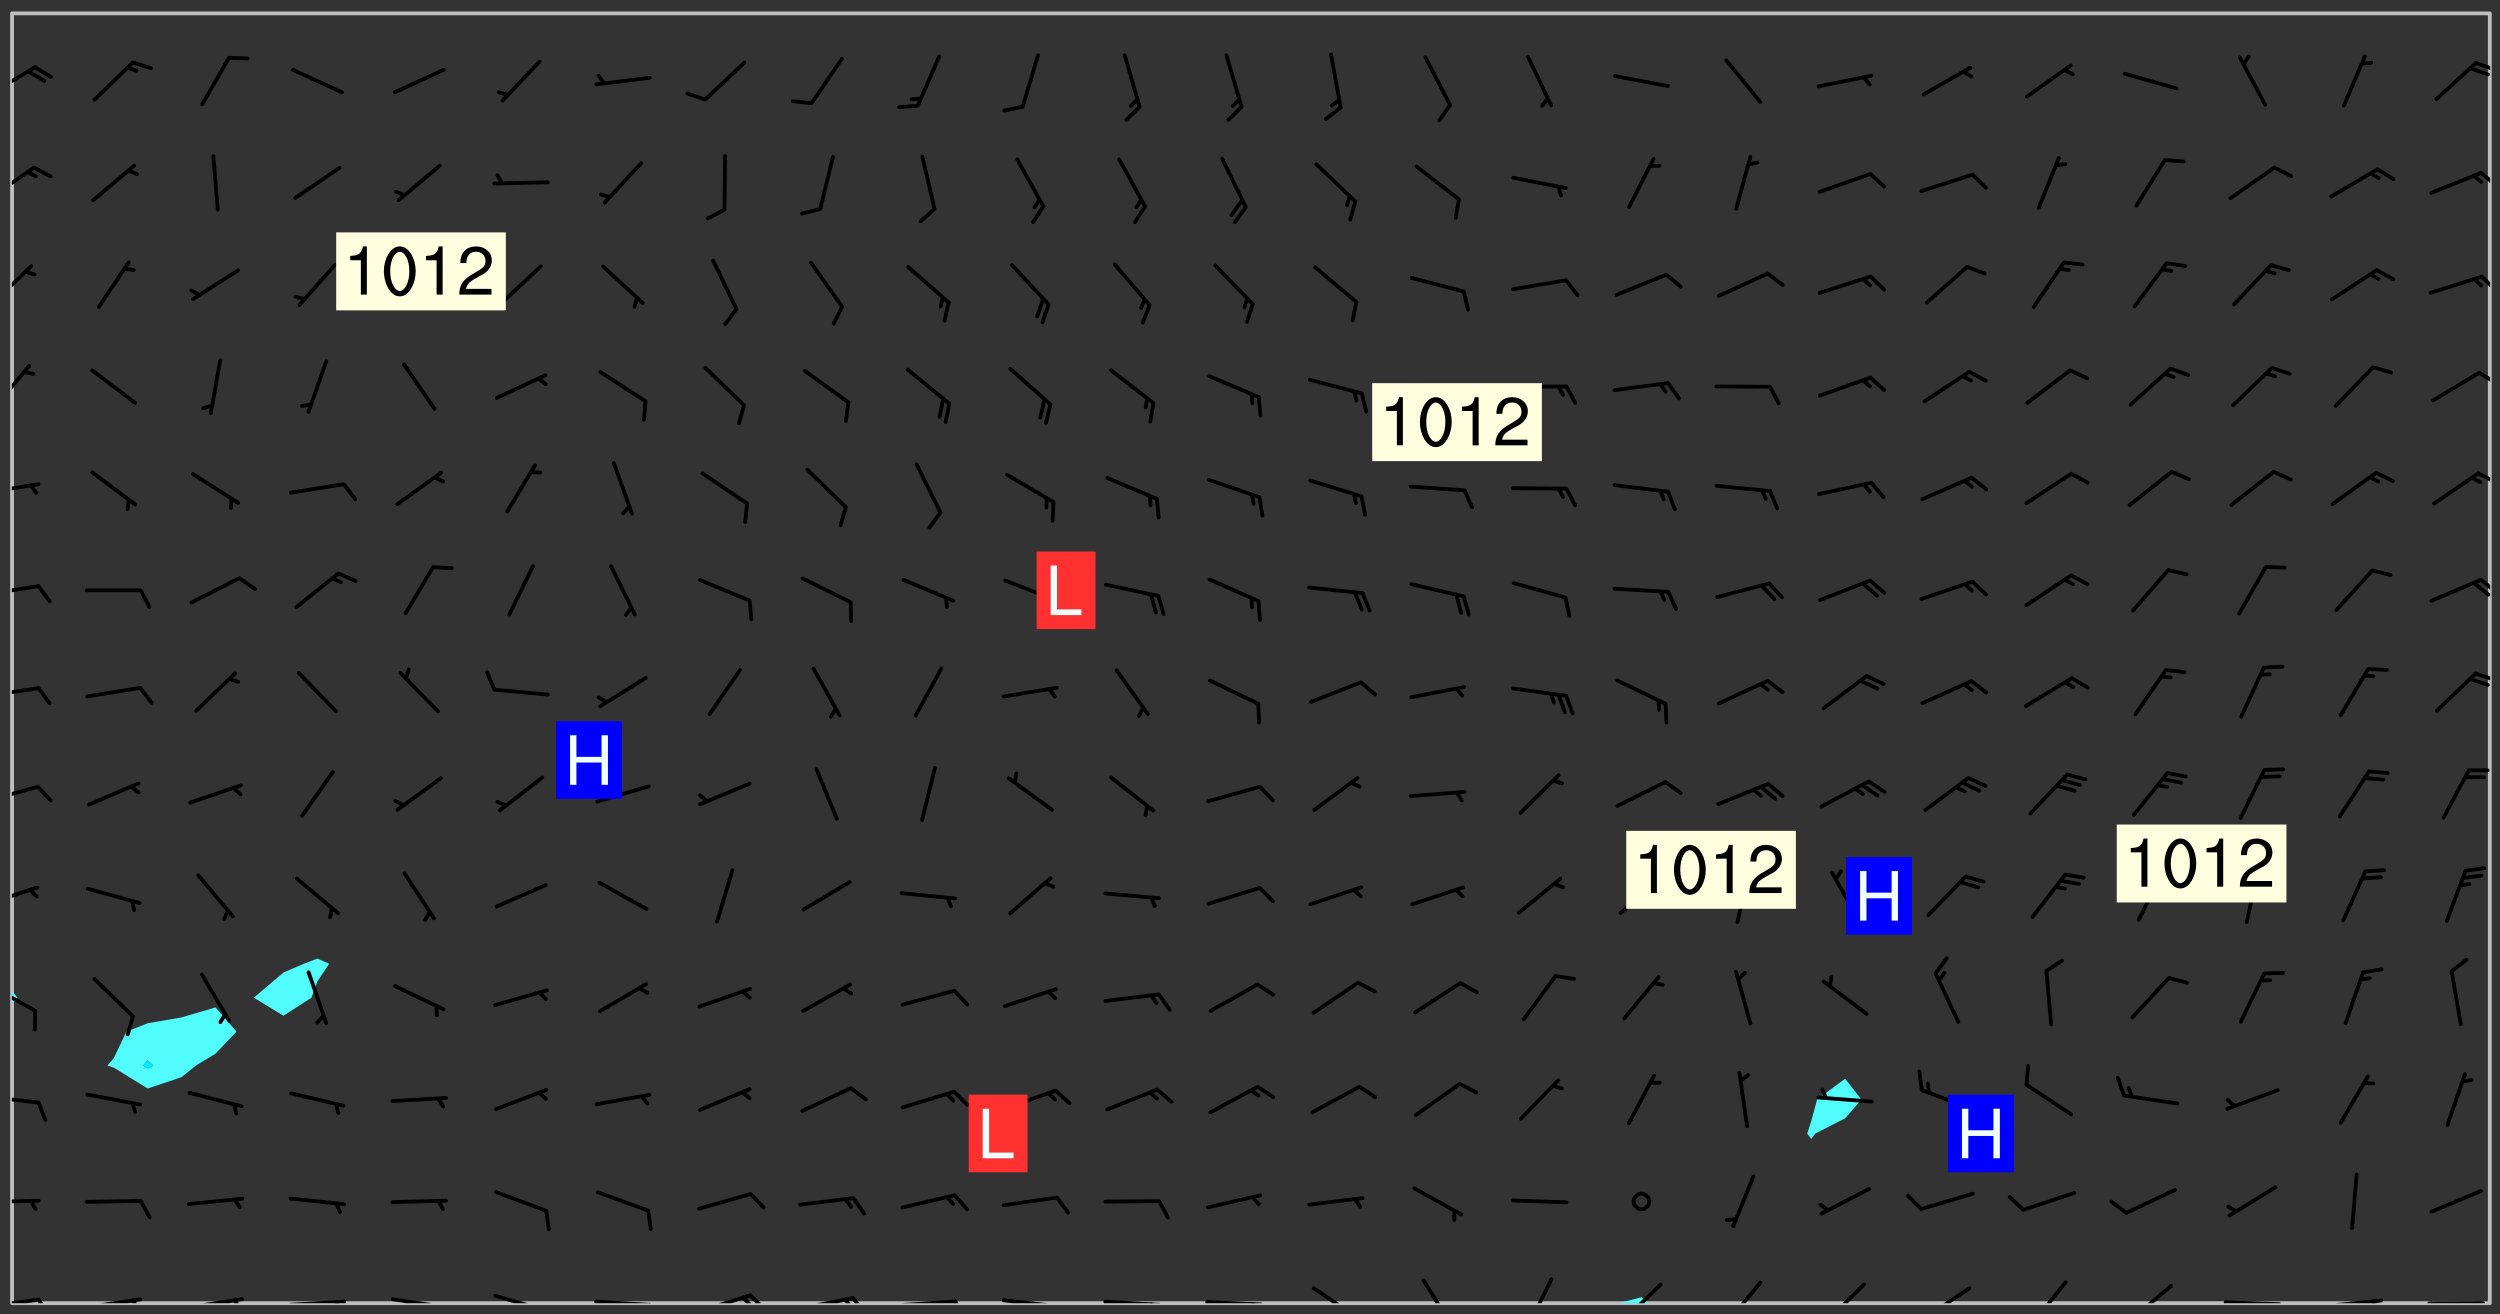 <svg xmlns="http://www.w3.org/2000/svg" role="img" xmlns:xlink="http://www.w3.org/1999/xlink" viewBox="142.45 309.95 326.84 171.84"><rect x="142.45" y="309.95" width="326.84" height="171.84" fill="#333333" stroke="none"/><defs><clipPath id="a"><path d="M144 441h1v39.328h-1zm0 0"/></clipPath><clipPath id="b"><path d="M144 311.672h1V440h-1zm0 0"/></clipPath><clipPath id="c"><path d="M144 311.672h324v168.656H144zm0 0"/></clipPath><clipPath id="d"><path d="M354 479h5v1.328h-5zm0 0"/></clipPath><clipPath id="e"><path d="M467 311.672h1v168.656h-1zm0 0"/></clipPath><clipPath id="f"><path d="M144 479h4v1.328h-4zm0 0"/></clipPath><clipPath id="g"><path d="M147 479h3v1.328h-3zm0 0"/></clipPath><clipPath id="h"><path d="M153 479h9v1.328h-9zm0 0"/></clipPath><clipPath id="i"><path d="M159 479h2v1.328h-2zm0 0"/></clipPath><clipPath id="j"><path d="M166 479h9v1.328h-9zm0 0"/></clipPath><clipPath id="k"><path d="M172 479h3v1.328h-3zm0 0"/></clipPath><clipPath id="l"><path d="M180 479h8v1.328h-8zm0 0"/></clipPath><clipPath id="m"><path d="M186 479h2v1.328h-2zm0 0"/></clipPath><clipPath id="n"><path d="M193 479h8v1.328h-8zm0 0"/></clipPath><clipPath id="o"><path d="M199 480h2v.328h-2zm0 0"/></clipPath><clipPath id="p"><path d="M206 479h9v1.328h-9zm0 0"/></clipPath><clipPath id="q"><path d="M220 479h8v1.328h-8zm0 0"/></clipPath><clipPath id="r"><path d="M227 480h2v.328h-2zm0 0"/></clipPath><clipPath id="s"><path d="M233 479h8v1.328h-8zm0 0"/></clipPath><clipPath id="t"><path d="M240 479h3v1.328h-3zm0 0"/></clipPath><clipPath id="u"><path d="M239 479h2v1.328h-2zm0 0"/></clipPath><clipPath id="v"><path d="M246 479h9v1.328h-9zm0 0"/></clipPath><clipPath id="w"><path d="M253 479h3v1.328h-3zm0 0"/></clipPath><clipPath id="x"><path d="M252 479h3v1.328h-3zm0 0"/></clipPath><clipPath id="y"><path d="M260 479h8v1.328h-8zm0 0"/></clipPath><clipPath id="z"><path d="M267 479h2v1.328h-2zm0 0"/></clipPath><clipPath id="A"><path d="M273 479h8v1.328h-8zm0 0"/></clipPath><clipPath id="B"><path d="M280 480h2v.328h-2zm0 0"/></clipPath><clipPath id="C"><path d="M286 479h9v1.328h-9zm0 0"/></clipPath><clipPath id="D"><path d="M292 480h2v.328h-2zm0 0"/></clipPath><clipPath id="E"><path d="M300 479h8v1.328h-8zm0 0"/></clipPath><clipPath id="F"><path d="M306 480h2v.328h-2zm0 0"/></clipPath><clipPath id="G"><path d="M313 478h8v2.328h-8zm0 0"/></clipPath><clipPath id="H"><path d="M328 477h5v3.328h-5zm0 0"/></clipPath><clipPath id="I"><path d="M341 476h5v4.328h-5zm0 0"/></clipPath><clipPath id="J"><path d="M354 477h6v3.328h-6zm0 0"/></clipPath><clipPath id="K"><path d="M367 477h6v3.328h-6zm0 0"/></clipPath><clipPath id="L"><path d="M380 477h7v3.328h-7zm0 0"/></clipPath><clipPath id="M"><path d="M393 478h8v2.328h-8zm0 0"/></clipPath><clipPath id="N"><path d="M393 480h3v.328h-3zm0 0"/></clipPath><clipPath id="O"><path d="M407 477h6v3.328h-6zm0 0"/></clipPath><clipPath id="P"><path d="M420 477h7v3.328h-7zm0 0"/></clipPath><clipPath id="Q"><path d="M433 479h8v1.328h-8zm0 0"/></clipPath><clipPath id="R"><path d="M446 479h8v1.328h-8zm0 0"/></clipPath><clipPath id="S"><path d="M452 479h2v1.328h-2zm0 0"/></clipPath><clipPath id="T"><path d="M459 480h9v.328h-9zm0 0"/></clipPath><clipPath id="U"><path d="M144 466h4v2h-4zm0 0"/></clipPath><clipPath id="V"><path d="M144 453h4v2h-4zm0 0"/></clipPath><clipPath id="W"><path d="M144 438h4v5h-4zm0 0"/></clipPath><clipPath id="X"><path d="M144 425h4v4h-4zm0 0"/></clipPath><clipPath id="Y"><path d="M144 412h4v3h-4zm0 0"/></clipPath><clipPath id="Z"><path d="M144 399h4v3h-4zm0 0"/></clipPath><clipPath id="aa"><path d="M465 397h3v3h-3zm0 0"/></clipPath><clipPath id="ab"><path d="M144 386h4v2h-4zm0 0"/></clipPath><clipPath id="ac"><path d="M466 385h2v3h-2zm0 0"/></clipPath><clipPath id="ad"><path d="M465 385h3v3h-3zm0 0"/></clipPath><clipPath id="ae"><path d="M144 372h4v3h-4zm0 0"/></clipPath><clipPath id="af"><path d="M466 371h2v3h-2zm0 0"/></clipPath><clipPath id="ag"><path d="M144 357h3v7h-3zm0 0"/></clipPath><clipPath id="ah"><path d="M466 358h2v3h-2zm0 0"/></clipPath><clipPath id="ai"><path d="M144 344h3v6h-3zm0 0"/></clipPath><clipPath id="aj"><path d="M466 345h2v4h-2zm0 0"/></clipPath><clipPath id="ak"><path d="M144 331h4v6h-4zm0 0"/></clipPath><clipPath id="al"><path d="M466 332h2v3h-2zm0 0"/></clipPath><clipPath id="am"><path d="M144 318h4v5h-4zm0 0"/></clipPath><clipPath id="an"><path d="M465 317h3v3h-3zm0 0"/></clipPath><g id="ao" clip-path="url(#clip1)"><path fill="#fff" fill-opacity="0" fill-rule="evenodd" d="M0 0h1000v1000H0zm0 0"/><path fill="#d3d3d3" fill-opacity="0" fill-rule="evenodd" d="M162.152 355.867l-.234.293.059.234.117.172.176.234.293.348.113.059.117-.172.059-.234.176-.176.465-.176h.699l.234.293.289.816.059.176.176.23.352.234.699.699.172.176.234.348.234.41.289.582.41.465.23.234.234.176.117.23.176.293.172 1.164v.234l.059.289.059.117.117.117.348.41.117.172.176.176.176.234.117.172.172.352.059.234.234.406.234-.059-.176.176-.059.93h-.582l-.234-.113-.348.113-.117.117-.059.293-.059.176-.117.172-.465.293-.059.234-.059.113v.645l.059.172v.41l.059.059v.406l.059.406.117.176.059.059.23.641-.059.293v.699l-.059.582v.234l-.059.23-.055.352v1.922l.055.117h.426l-.367.117-.023.352.891 1.168 1.742.539 1.34.359v.539l.09.809.535.715 1.52.27.891-.086.09 1.164.535.18 1.16-.18 2.055-.984 1.16-.363 1.879-.176 1.695-.18-.18.719-1.516.086-1.25.09-.805.27-1.074.809.27.719.535.898-.18.625-.266.809.266 1.078.625.898.805.18 1.25-.18-.266.723.098.504.055.293v.172l.059.293v.406l.176.117.352.117h.406l.293-.176.113-.117.059-.117.117-.23.059-.176.352-.465.23-.176.176-.059.176.059.059.176.117.988.055.469.059.172.117.234.176.059.816.059h.289l.117.234.059.406.059.352v1.105l.117.293.117.348.289.699.176.352.582.754.352.176.172.059.469.234.641.465.348.234.293.176.293.055.23.062.816.348.293.176.113.172.352.352.117.176.523.641v.289l.059.352v.348l.059.352.059.289.117.059.172.059h.176l.582.234.176.117.176.289.176.234.113.234.293.23.117.117v.41l.059.055.289.234.234.117.059.117.117.172.059.117.23.234.059.176.234.059.117.059-.117.113-.059.117v.117l-.117.293-.117.289v.582l.176.117.117.059.059.117.117.117.113.059.176.348.059.352.059.406v.176l-.059.176-.117.699v.172l.117.176.293.293h.406l.176.117.117.172.117.293v.234h-.527l-.23-.234h-.234l-.176.059-.059.699.059.348.117.176.176.41.117.23.289.469.176.055h.523l.234.059.758.641.059.293v.234l.059.059.23.348v.352l-.117.172v.293l.293.289.293.176.172.059.293.176.293.117.582.406.289.234.293.176.219.16.016.012.23.176.641.523.176.234.117.176.176.176.113.172v.641l.117.176.469.117.582.117.234.059.23.113.293.117.113.059.586.352.289.172.176.062.176.055.176.059.699.352.289.176.234.055.289.176.234.117.641.406.293.117.172.059.234.059.41.059.23.059.234.117.059.172-.41.176.469.059.059.293.113.234.176.055.234.059.176.059.406.117.641.234.117.172.059.234v.176l-.059.117-.059.406.234.234.117.059.348.117.641.23.176.117.289.117.176.176.234.465.582 1.105.176.176.348.176.176.117.352.117 1.047.523.234.059.465.113.293.059.465.176.758.582.234.234.348.465.176.176.289.234.816.699.293.176.289.289.293.176.293.289.695.641.176.176.293.234.289.234.469.289.641.582.348.234.234.293.348.348.352.465.934.992.348.406.117.176.234.059.113.117.645.176.23.113.234.059.293.176.23.117.934.699.406.406.234.176.406.176.234.117.816.348.348.234.234.117.293.289.23.117.758.352.352.172.23.059.293.117.234.059.871.176h.816l.469.23.172.059.875.699.465.117.293.059.176.059.23.059.469.059.348.059.352.059.406.059h.293l.172.059v.23l.176.176h.293l.348.059.352.059.699.117h.641l.465-.234.293-.176.172-.117.41-.172.289-.176.934-.465.469-.293.523-.293.465-.172.465-.176 1.051-.465.289-.117.41-.117.289-.117.527-.176 1.516-.699.582-.348.289-.059.293-.059.348-.117.875-.23.352-.117h.113l.234-.059.875-.234.234-.059h.812l.352-.059.816-.117.172-.059.352-.055.293-.059.23-.059.816-.176.176-.059h.348l.234-.059.465-.117.758-.172.234-.059h.348l.41-.117.289-.059 1.285-.059h.289l.41-.059.23-.059h.176l.875-.117h.406l.41-.117h.348l.352-.113.871-.059h1.75l1.047.289.41.117.289.117.352.117.289.117 1.051.172.289.059h.293l.293.059.172.059.41.059.172.059.117.059h.117l.117.059.352.059h.113l.41.066 1.922.395 1.926.395 1.52.449 1.695.719 2.145.805 1.605-.719 1.43-.805 1.16-1.078 1.25-.449 3.035-.719 1.875-.359 2.145-1.348 2.234-1.254 2.5-1.258 1.695-.449 1.785-.18 1.16-.27.625.539 1.34-.27.715-.988.984-1.344.445-.18.805-.359 1.875-.539 1.785-.449 1.25-.27 1.16-.09 1.699-.09 1.961-.27 1.25-.09h.539l.625-.09h.891l2.145-.18 2.41-.18 2.59-.09 1.695.18 1.609.09 1.43.359 1.16.719 1.875.988 1.16 1.527.266.715.629.09.355.898.535.539.535 1.527 1.074.359h.535l-.805.535.09 1.707.715 2.695.891.805.895.988.715 1.258 1.785.539 1.52-.18.355 1.344 1.609-.805.98-.539.27.27.316-.215.219-.145.801.449.449-.359h.355l.535-.27.539-.719.535-.27.625-.988 1.16.449.84.371 1.395.617 1.695-.18h1.605l1.785.09.18-1.707.535-1.344.805.27.492.848.402.406-.09.539v.359l.715.449.711-.27h1.43l.359.988.445 1.258.715 1.344 1.25.629 1.695.629.715-.18.18-.539.98-.09.449.359.086 1.258-.266.629-.535.18v.539l.715.984.266.539.984.988.801 1.078-.266.359-.09.898-.625 2.332-.355 2.066-.09 1.793-.18.719-.09.539v1.438l-.98 1.883-.359 1.707-.535.898-.805 1.168-.266.539 2.055 1.254.086.359-.355.539-.09-.18v.809l.09 1.438-.445.715-1.074.094-.266.715.535.898.805.719 1.16.809 1.34.27.445.359-.355.449-1.789-.09-1.25-.449-.715-.719-.625-.09-.176 3.59-.188 1.309h89.359V311.703h-55.27v49.082l.762.125 3.289.543 2.023 2.836v2.754l2.352.332 2.348.332h4.051l-1.379 4.16-2.023.707-2.023.703-.543.344-2.594 1.617-.188.117-2.023-2.078-.73-2.742-2.672-2.078-1.375-3.5-.066-.082-1.957-2.672 2.75-1.418v-49.082H294.422v91.414l.117.031.133.012.074.074.105.047.09.059.086.059.09.059.297.297.059.09.031.117.027.117.016.137-.031.117-.059.09-.059.086-.043.105-.047.102-.027.121v.145l.176.27.148.148.074.086.074.074.043.105.062.09.059.086.043.105.059.09.047.102.043.105.059.086.117.18.074.074.062.086.059.09.043.105.059.09.059.086.062.09.059.09.043.102.117.18.074.074.059.086.074.074.09.059.105.047h.148l.133-.016.133.016.102-.047.074-.074.047-.102-.016-.133v-.148l-.047-.105-.027-.117-.047-.102-.027-.121-.043-.102-.062-.09-.043-.102-.043-.105-.031-.117-.016-.133-.012-.137.086-.059.059-.086.121-.031.043.105.016.133v.117l.059.102.059.09.09.059.148.148.059.09.043.105-.012.102.086.059.105.047.086.059.09.059.074.074-.117.027-.105.047-.086.059-.074.074-.059.09-.062.086-.027.121-.047.102-.043.105-.031.117-.012.133-.016.133v.148l.027.117.047.105.043.102.059.09.074.074.09.059.074.074.09.059.059.09.043.105.047.102.117.031.133.016h.148l.117-.031.105.043.043.105.047.102.027.121L299.5 410l.027.117.031.121.027.117.105.043.102.047.133-.016.148.148.062.086.074.074.07.074.09.062.105.043.102.043.117.031.137.016.117-.031.074-.074.027-.117-.012-.133-.031-.121-.027-.117.043-.105h.117l.09.062.117.027h.148l.133.016h.148l.133.016.133-.016h.148l.133-.016.133-.012.137.012.117-.027.133-.016.191-.059-.059.176-.016.133-.027.121-.016.133-.059.086-.133.016-.105.047-.105.043-.117.031-.117.027-.266.031h-.148l-.133.016-.074.074.059.086.148.148.117.18.074.07.09.062.09.059.086.059.09.059.102.043.105.062.105.043.086.059.105.047.102.043.18.117.059.09-.043.102-.047.105.016.133.223.223.059.09.043.102.031.121.043.102.016.133.031.117.012.137.031.117.148.148.102.043.105.043.117.031.133.016.137.016h.117l.117-.031.09-.059.043-.105.047-.102.043-.105.031-.117.012-.133v-.148l-.012-.133-.016-.133-.031-.117-.043-.105-.047-.105-.043-.102-.043-.105-.016-.133.016-.133.027-.117.031-.117.027-.121.047-.102.09-.059.086-.062.074-.074.09-.059.223-.223.059-.086.074-.074.117-.18.059-.086v-.148l-.074-.074-.102-.047-.105-.043-.102-.043-.059-.09-.047-.105-.027-.117.09-.059.117-.031.102-.043.18-.117.148-.148.012-.133-.012-.105-.09-.059-.133.016h-.148l-.133.016-.133-.016-.121-.031-.086-.059-.074-.074-.059-.09-.062-.086-.117-.18-.059-.086.031-.121.086-.059.121-.031.059-.086v-.121l-.031-.117-.059-.09-.059-.086-.047-.105-.027-.117-.016-.133.059-.09.074-.074.09-.059.117-.18.074-.074.059-.086.148-.148.121-.031.133-.016.133.016.074.074.043.105.016.133-.031.117-.117.031-.133.012-.148.148-.043.105-.047.102-.027.121-.031.117v.148l.031.117.043.105.059.09.074.07.074.074.117.031.121.027.117-.027.133-.016h.117l.09.059.074.074.047.105.059.086.102.047.133.016.105.043.086.059-.012.105-.074.074-.18.117-.059.09-.09.059-.07.074-.074.074-.062.09-.027.117-.016.133.016.133-.016.133v.148l.016.133.027.117.031.121.074.074.09.059.086.059.09.059.117.031v.086l-.102.047-.09.059-.266.031-.117.027h-.148l-.105.043-.102.047-.059.09-.062.234-.012.133-.031.121-.016.133v.293l-.012.133.012.137.016.133.133.016.133.012.121.031.086.059.074.074.047.105.043.102.016.133v.445l-.016.133v.445l.031.266.027.117.016.133.031.117.086.211.031.266v.148l-.031.117-.027.117-.031.121-.027.117-.031.117-.031.121-.012.133-.016.133.09.059.117-.031.102.016.047.105-.031.266v.441l-.043.105-.047.105-.043.102-.043.105-.059.086-.031.121-.043.117-.031.117-.016.133.016.133.059.09.105.047.086.059.059.086-.012.137-.031.117-.043.102v.445l-.016.133v.148l-.031.117-.043.105-.027.117-.047.105-.043.102-.031.121-.027.117-.031.133-.031.117-.027.117-.043.105-.031.117-.031.121-.012.133-.016.133v.297l.027.117v.148l.047.398.027.117.059.09.121.031h.148l.133-.016.059.09v.117l-.059.09-.09.059-.102.043-.105.047-.09.059-.086.059-.137.016-.117-.031-.133-.016-.102.047-.062.086-.012.137-.016.133-.031.117-.027.117-.016.133-.031.121v.297l.016.133.031.117v.148l.012.133v.148l-.027.117-.047.102-.027.121-.031.117-.059.09-.074.074-.102.043-.105.047-.117.027-.121.031-.102-.047.059-.086.105-.047.027-.117.031-.117.027-.121.031-.117v-.148l.016-.133-.031-.117-.043-.105-.105.016-.074.074-.102.043-.09.062-.074.074-.043.102-.016.133-.031.117L304.25 426l-.031.117-.027.117-.031.121-.027.117-.031.117-.043.105-.09.059h-.09l-.117-.031-.031-.086.016-.137-.031-.117v-.148l-.012-.133v-.148l-.062-.234-.027-.121-.043-.102-.047-.105-.059-.086-.059-.09-.043-.105-.062-.086-.148-.148-.07-.074-.105-.047-.105-.043-.102-.043-.297-.297-.09-.074-.086-.059-.105-.043-.09-.062-.086-.059-.105-.043-.09-.059-.086-.062-.074-.07-.105-.047-.086-.059-.105-.043-.09-.062-.102-.043-.105-.043-.086-.059-.105-.047-.105-.043-.102-.047-.09-.059-.102-.043-.105-.043-.09-.062-.117-.027-.133-.016-.133.016H299.75l-.133.016-.117-.031-.09-.059-.074-.074-.09-.059-.102-.047h-.148l-.121-.027-.102-.043-.074-.074-.117-.18-.09-.059-.102-.043-.09-.062-.105-.043-.09-.059-.086-.059-.105-.047-.059-.086-.059-.09-.043-.105-.047-.102-.074-.074-.086-.059-.074-.074-.09-.059-.223-.223-.043-.105-.031-.266.105-.043h.145l.105.043.074.074.09.059.086.059.105.047.09.059.148.148.07.074.148.148.062.086.074.074.086.059.074.074.09.062.09.059.086.059.27.176.102.047.105.043.102.043.047-.074.059-.086.074-.074.07-.074.105.043.074.074.059.09.043.102.047.105.043.105.121.027.117-.027.074-.09.043-.105.059-.09.074-.074.105-.043.117-.027.133.012.09.059.148.148.059.09.043.105.047.102.043.105.043.102.105.047.105.043.133.016.086-.059.059-.09.074-.074.105-.043.117.027.105.047.102.043.105.043.102.047.18.117v.117l-.016.133.016.133.016.137.059.086.102.047.121.027.117.031h.148l.117-.031.059-.09.18-.117.059-.09.074-.074.059-.086.117-.18.18-.117.117.031.09.059.043.074-.016.133v.117l.09.059h.148l.133-.016.133-.012.266-.031.105-.043.117-.031.121-.027.074-.074.07-.074.062-.09-.016-.105-.047-.102-.102-.043-.105-.016-.117.027-.266.031h-.148l-.074-.074-.09-.059-.117-.031-.117-.027-.133-.016h-.148l-.133.016h-.297l-.105-.047-.148-.148-.043-.102-.059-.09.223-.223.086-.059.105-.043.117-.031.133-.016.133.016.137.016.102.043.133-.012.09-.062.102-.043.062-.09-.047-.102-.09-.059-.117-.031-.102-.043-.059-.09-.062-.09v-.117l.016-.133.105-.047.074-.07v-.121l-.09-.059-.031-.117.09-.059.074-.074.043-.105.059-.09.047-.102.016-.133v-.148l-.047-.105-.043-.102-.09-.059-.133-.016-.102-.043-.137-.016-.117-.031h-.445l-.133-.016-.133-.012-.133-.016-.117-.031h-.148l-.133-.016-.133-.012-.266-.031-.121-.043-.086-.059-.074-.074v-.148l.012-.133.105-.047.102-.043.133-.016h.152l.133-.016h.293l.121.031.102.043.09.059.234.062.121-.047.09-.059.102-.043.133-.016.105.043.102.047.133.012.121-.027h.145l.121-.031.117-.027.105-.047.074-.074.086-.059.148-.148.059-.086.047-.105.027-.117.016-.105-.102-.043-.09-.059-.117-.031-.105-.043-.09-.062-.074-.086-.074-.074-.102-.043-.105-.047-.102-.043-.059-.09-.047-.102-.086-.211-.062-.086-.059-.09-.074-.074-.086-.059h-.27l-.117.031-.09.059-.102.043-.133.016-.105-.016-.027-.117-.062-.09-.117-.031-.102-.043-.148-.148-.031-.117-.016-.105.074-.074.18-.117.117-.027.117-.031.137.016.102.043.105.043.102.047.105.043.117.031.133.016.117.027.133.016.105-.016.09-.059-.074-.074-.105-.043-.074-.074-.074-.09-.148-.148-.086-.059-.09-.059-.074-.074-.09-.059-.102-.047-.121-.027-.102-.047-.105-.043-.117-.031-.102-.043-.121-.031h-.148l-.117.031-.105.043-.086.062-.18.117-.086.059-.09.059-.105.047-.086.059-.105.043-.102.043-.105.047-.074.074-.059.09-.059.086-.047.105-.059.086-.074.074-.133-.012-.117-.031h-.117l-.074.074-.09.059-.074.074-.09.059-.086.059-.105.047-.102.043-.137.016-.102-.043-.148-.148-.105-.047h-.086l-.105.047-.102.043-.121.031-.117-.031-.074-.074v-.117l.031-.121.074-.07.059-.09.074-.074.117-.031.105-.043h.293l.133-.016.137-.016.102-.043.09-.059.102-.047.09-.059.133-.012.09.059.133.012.09-.059.086-.059.105-.043.09-.059.086-.062.09-.059.148-.148.059-.086.059-.09.105-.043.133-.016.117.027.121.031.059-.059.059-.09.031-.266.027-.117.105.012.133.016.102-.043.09-.059.059-.09.074-.074.059-.09.047-.102.012-.133-.012-.133-.047-.105-.148-.148-.059-.09-.059-.086-.043-.105v-.445l.016-.133v-.148l.012-.133-.059-.059-.09.059-.102-.043-.18-.117-.086-.059-.062-.09-.059-.09-.074-.074-.086-.059-.121.031-.102.012-.105.047-.086.059-.105.043-.148.148-.09.059-.086.059-.09.062-.105.043-.133.016v-.121l.105-.043.117-.031.074-.07.043-.105v-.148l-.027-.117-.148-.148-.133-.016h-.148l-.117.031-.105.043-.102.043-.09.062-.117.027-.074-.074.012-.133-.043-.102-.043-.105-.09-.059-.117.027-.121.031-.117.031-.102.043-.121.031-.102.043-.105.043-.09.059-.102.016v-.117l.016-.133-.059-.09-.074.043-.148.148-.059.09-.074.074-.047.105-.043.102-.074.074-.059.09-.074.074-.059.086-.074.074-.09.062-.074.07-.074.074-.102.016-.133.016-.105-.043v-.121l.148-.148.043-.102.059-.09.047-.102.043-.105.059-.09.031-.117.043-.102.031-.121.027-.117.047-.105.043-.102.043-.105.074-.07.09-.062.09-.059.102-.043h.297l.266-.031.105-.043-.074-.074-.117-.031-.105-.043-.09-.059-.102-.047-.09-.059-.102-.043-.105-.043-.09-.062-.086-.059-.105-.043-.102-.043-.121-.031-.117-.031-.102-.043L297.5 410.25l-.102-.043-.09-.059-.043-.105-.016-.133.102-.043.133-.016.137.016.133-.016.102-.043.059-.09.016-.105-.09-.059-.074-.074-.102-.043-.09-.059-.148-.148-.043-.105-.016-.133v-.293l-.059-.09-.09-.059-.074-.074-.043-.105-.031-.117-.059-.09-.074-.074-.117-.027-.074-.074-.09-.059-.09-.062-.086-.059-.074-.074-.059-.086-.047-.105-.086-.059-.148-.148-.195-.059-.133.016-.102.043-.074.074-.047.102-.043.105-.059.09-.059.086-.297.297-.09.059h-.086l-.062-.086-.043-.105.031-.117.059-.09.027-.117-.012-.133-.09-.062-.105.047-.117.027-.117.031-.27.176-.102.047-.117.027-.105.047-.09.059-.102.043-.059-.086-.047-.105.016-.133.047-.105.07-.074.074-.07.059-.09v-.148l-.043-.105h-.238l-.102.047-.031.117-.027.117-.031.121-.074.043-.133.016-.074-.047-.043-.102-.043-.105-.047-.102-.043-.105-.121.031-.102.043-.133.016-.117.031-.105.043-.09.059-.102.047-.121.027-.133.016-.102-.043-.059-.09-.047-.105-.043-.102-.043-.105v-.117l.059-.09.086-.059.18-.117.102-.047.105-.043.105-.059.102-.043.09-.062.102-.043.105-.059.102-.047.09-.059.105-.043.102-.043.09-.062.102-.043.137-.016.117.031.102.043.121.031.102.043.105.047.102.043.105.043.102.047.105.043.102.043.105.047.086.059.105.043.117.031.105.043.102.047.09.059.105.043.102.043.105.047.117.027.102.047.121.027h.148l.086-.059.016-.102.059-.09-.027-.117-.074-.074-.117-.18-.074-.074-.09-.074-.18-.117-.086-.059-.105-.043-.102-.047-.27-.176-.059-.09-.074-.074-.059-.09-.043-.102-.031-.117-.016-.137v-.562l-.012-.133-.016-.133-.031-.117-.016-.133-.012-.133-.031-.121-.223-.223-.059-.086-.016-.105.031-.117.133-.016v-91.414H172.992v1.453l-.059.234-.352 1.051-.172.523-.117.348-.176.41-.117.172-.234.293-.23.059h-.352l-.117.059-.23.406v.293l.117.176.23.23.117.234.641.758.293.465.176.234.23.352.234.348.641.816.176.465.172.41.117.695.176.469.117 1.398.059.465v.875l.117 1.047v4.781l-.059.465-.352 1.281-.176.523-.113.41-.352.93L172.934 336l-.234.582-.117.176-.172.348-.176.406-.352.816-.059.293-.113.293-.117.289-.059.176-.117.875-.059.406-.059.117-.059.176-.059.172-.23.527-.117.172v.234l-.117.234-.059.172-.176.586v.289l-.059.176v.293l-.059.113-.059.527v.172l-.055.234v2.621l-.176.816-.117.176-.176.234-.117.172-.113.234-.586.934-.23.289-.293.465-.176.234-.289.352-.352.699-.113.23-.176.41-.176.23-.406.527-.816.699-.293.172-.289.234-.176.117-.176.176-.523.406-.527.176-.172.176-.234.055-.641.176h-.758m12.211 31.023l-1.074.449.359.895 1.25-.715.445-.539-.98-.09"/><path fill="#d3d3d3" fill-opacity="0" fill-rule="evenodd" d="M201.508 416.598h-.895l.449.629.98.359.805-.09.445-.988-.176.09-.715-.355-.895.355m154.621 59.07l-.059-.523v-.293l.113-.293.059-.23.469-.469h.113l.117-.113.117-.059h.176l.234-.059h.348l.234.059.117.059.23.172.059.176.117.582v.293l-.117.176-.172.289-.176.176-.527.523-.23.234-.117.059h-.176l-.117-.059-.406-.293-.176-.117-.117-.059-.059-.113-.055-.117m6.641-10.957l-.059-.172v-1.109l.059-.172.176-.059.172-.059h.176l.234-.059.117.059.059.699-.059.172-.117.176-.117.059-.234.523-.113.059h-.234l-.059-.117m9.613-14.391l-.117-.176v-.699l.293-.875.117-.172.176-.352.113-.23.117-.293.352-.758.117-.23.172-.234h.176l.117-.059h.641l.117.059.234.234.172.113.352.293.117.117.113.176v.113l.117.059.117.117v.699l-.059.176v.23l-.059.176-.348 1.051-.117.23-.117.234-.117.059-.23.234-.641.289h-.875l-.41-.117-.641-.465"/><path fill="none" stroke="#bebebe" stroke-linecap="round" stroke-linejoin="round" stroke-miterlimit="10" stroke-width=".5" d="M467.957 311.695H144.027v168.625h323.93v-168.625"/><g clip-path="url(#a)"><path fill="#fff" fill-opacity="0" fill-rule="evenodd" d="M144 475.891v4.438h.004H144v-39.211 34.773"/></g><g clip-path="url(#b)"><path fill="#fff" fill-opacity="0" fill-rule="evenodd" d="M144 435.945v3.551-127.824h.004H144V435.945"/></g><path fill="#50fcfc" fill-rule="evenodd" d="M144 439.496v1.621l.004-.004V439.5l-.004-.004"/><g clip-path="url(#c)"><path fill="#fff" fill-opacity="0" fill-rule="evenodd" d="M144.004 480.328v-39.215l.738-.73-.738-.883V311.672h26.625v129.98l-4.438 1.305-4.438.77-2.773 1.094-1.664 3.477-.832.965.832.258 4.438 2.742 4.438-1.492 1.867-1.508 2.57-1.562 2.742-2.879-2.742-3.168V311.672h13.316v123.598l-1.77.676-2.668 1.152-3.875 3.285 3.875 2.359 3.656-2.359.781-2.121 1.531-2.316-1.531-.676V311.672h199.727v139.305l-3.664 2.723-.773 2.863-.52 1.574.52.711.559-.711 3.879-1.984 2.133-2.453-2.133-2.723V311.672h84.324v168.656H358.016l-.973-.781-3.043.781H144.004"/></g><path fill="#50fcfc" fill-rule="evenodd" d="M144.742 440.383l-.738.73V439.5l.738.883m12.574 9.137l-.832-.258.832-.965 1.664-3.477 2.773-1.094v4.832l-.59.703.59.383.754-.383-.754-.703v-4.832l4.438-.77 4.438-1.305 2.742 3.168-2.742 2.879-2.57 1.562-1.867 1.508-4.438 1.492-4.438-2.742"/><path fill="#00e8fc" fill-rule="evenodd" d="M161.754 449.645l-.59-.383.59-.703.754.703-.754.383"/><path fill="#50fcfc" fill-rule="evenodd" d="M179.508 442.742l-3.875-2.359 3.875-3.285 2.668-1.152 1.77-.676 1.531.676-1.531 2.316-.781 2.121-3.656 2.359"/><g clip-path="url(#d)"><path fill="#50fcfc" fill-rule="evenodd" d="M354 480.328l3.043-.781.973.781H354"/></g><path fill="#50fcfc" fill-rule="evenodd" d="M379.234 458.848l-.52-.711.52-1.574.773-2.863 3.664-2.723 2.133 2.723-2.133 2.453-3.879 1.984-.559.711"/><g clip-path="url(#e)"><path fill="#fff" fill-opacity="0" fill-rule="evenodd" d="M467.996 480.328H468V311.672h-.004H468v168.656h-.004"/></g><g clip-path="url(#f)"><path fill="none" stroke="#000" stroke-linecap="round" stroke-linejoin="round" stroke-miterlimit="10" stroke-width=".5" d="M147.484 479.871l-6.969.914"/></g><g clip-path="url(#g)"><path fill="none" stroke="#000" stroke-linecap="round" stroke-linejoin="round" stroke-miterlimit="10" stroke-width=".5" d="M147.484 479.871l1.422 2"/></g><g clip-path="url(#h)"><path fill="none" stroke="#000" stroke-linecap="round" stroke-linejoin="round" stroke-miterlimit="10" stroke-width=".5" d="M160.793 479.836l-6.957.988"/></g><g clip-path="url(#i)"><path fill="none" stroke="#000" stroke-linecap="round" stroke-linejoin="round" stroke-miterlimit="10" stroke-width=".5" d="M159.781 479.977l.723.992"/></g><g clip-path="url(#j)"><path fill="none" stroke="#000" stroke-linecap="round" stroke-linejoin="round" stroke-miterlimit="10" stroke-width=".5" d="M174.105 479.801l-6.949 1.055"/></g><g clip-path="url(#k)"><path fill="none" stroke="#000" stroke-linecap="round" stroke-linejoin="round" stroke-miterlimit="10" stroke-width=".5" d="M173.094 479.953l.73.984"/></g><g clip-path="url(#l)"><path fill="none" stroke="#000" stroke-linecap="round" stroke-linejoin="round" stroke-miterlimit="10" stroke-width=".5" d="M187.453 480.137l-7.016.383"/></g><g clip-path="url(#m)"><path fill="none" stroke="#000" stroke-linecap="round" stroke-linejoin="round" stroke-miterlimit="10" stroke-width=".5" d="M186.434 480.191l.633 1.051"/></g><g clip-path="url(#n)"><path fill="none" stroke="#000" stroke-linecap="round" stroke-linejoin="round" stroke-miterlimit="10" stroke-width=".5" d="M200.734 480.848l-6.949-1.039"/></g><g clip-path="url(#o)"><path fill="none" stroke="#000" stroke-linecap="round" stroke-linejoin="round" stroke-miterlimit="10" stroke-width=".5" d="M199.723 480.695l.41 1.156"/></g><g clip-path="url(#p)"><path fill="none" stroke="#000" stroke-linecap="round" stroke-linejoin="round" stroke-miterlimit="10" stroke-width=".5" d="M213.957 481.285l-6.762-1.914"/></g><g clip-path="url(#q)"><path fill="none" stroke="#000" stroke-linecap="round" stroke-linejoin="round" stroke-miterlimit="10" stroke-width=".5" d="M227.398 480.539l-7.016-.418"/></g><g clip-path="url(#r)"><path fill="none" stroke="#000" stroke-linecap="round" stroke-linejoin="round" stroke-miterlimit="10" stroke-width=".5" d="M227.398 480.539l1.02 2.23"/></g><g clip-path="url(#s)"><path fill="none" stroke="#000" stroke-linecap="round" stroke-linejoin="round" stroke-miterlimit="10" stroke-width=".5" d="M240.562 479.297l-6.715 2.066"/></g><g clip-path="url(#t)"><path fill="none" stroke="#000" stroke-linecap="round" stroke-linejoin="round" stroke-miterlimit="10" stroke-width=".5" d="M240.562 479.297l1.738 1.73"/></g><g clip-path="url(#u)"><path fill="none" stroke="#000" stroke-linecap="round" stroke-linejoin="round" stroke-miterlimit="10" stroke-width=".5" d="M239.586 479.598l.871.863"/></g><g clip-path="url(#v)"><path fill="none" stroke="#000" stroke-linecap="round" stroke-linejoin="round" stroke-miterlimit="10" stroke-width=".5" d="M253.973 479.668l-6.902 1.32"/></g><g clip-path="url(#w)"><path fill="none" stroke="#000" stroke-linecap="round" stroke-linejoin="round" stroke-miterlimit="10" stroke-width=".5" d="M253.973 479.668l1.535 1.914"/></g><g clip-path="url(#x)"><path fill="none" stroke="#000" stroke-linecap="round" stroke-linejoin="round" stroke-miterlimit="10" stroke-width=".5" d="M252.969 479.859l1.535 1.914"/></g><g clip-path="url(#y)"><path fill="none" stroke="#000" stroke-linecap="round" stroke-linejoin="round" stroke-miterlimit="10" stroke-width=".5" d="M267.34 480.098l-7.012.465"/></g><g clip-path="url(#z)"><path fill="none" stroke="#000" stroke-linecap="round" stroke-linejoin="round" stroke-miterlimit="10" stroke-width=".5" d="M267.34 480.098l1.293 2.086"/></g><g clip-path="url(#A)"><path fill="none" stroke="#000" stroke-linecap="round" stroke-linejoin="round" stroke-miterlimit="10" stroke-width=".5" d="M280.645 480.707l-6.988-.758"/></g><g clip-path="url(#B)"><path fill="none" stroke="#000" stroke-linecap="round" stroke-linejoin="round" stroke-miterlimit="10" stroke-width=".5" d="M280.645 480.707l.91 2.281"/></g><g clip-path="url(#C)"><path fill="none" stroke="#000" stroke-linecap="round" stroke-linejoin="round" stroke-miterlimit="10" stroke-width=".5" d="M293.973 480.527l-7.016-.398"/></g><g clip-path="url(#D)"><path fill="none" stroke="#000" stroke-linecap="round" stroke-linejoin="round" stroke-miterlimit="10" stroke-width=".5" d="M292.953 480.469l.512 1.113"/></g><g clip-path="url(#E)"><path fill="none" stroke="#000" stroke-linecap="round" stroke-linejoin="round" stroke-miterlimit="10" stroke-width=".5" d="M307.289 480.484l-7.02-.309"/></g><g clip-path="url(#F)"><path fill="none" stroke="#000" stroke-linecap="round" stroke-linejoin="round" stroke-miterlimit="10" stroke-width=".5" d="M306.27 480.438l.527 1.109"/></g><g clip-path="url(#G)"><path fill="none" stroke="#000" stroke-linecap="round" stroke-linejoin="round" stroke-miterlimit="10" stroke-width=".5" d="M320 482.309l-5.809-3.957"/></g><g clip-path="url(#H)"><path fill="none" stroke="#000" stroke-linecap="round" stroke-linejoin="round" stroke-miterlimit="10" stroke-width=".5" d="M332.25 483.32l-3.68-5.984"/></g><g clip-path="url(#I)"><path fill="none" stroke="#000" stroke-linecap="round" stroke-linejoin="round" stroke-miterlimit="10" stroke-width=".5" d="M342.164 483.477l3.125-6.297"/></g><g clip-path="url(#J)"><path fill="none" stroke="#000" stroke-linecap="round" stroke-linejoin="round" stroke-miterlimit="10" stroke-width=".5" d="M354.52 482.773l5.043-4.891"/></g><g clip-path="url(#K)"><path fill="none" stroke="#000" stroke-linecap="round" stroke-linejoin="round" stroke-miterlimit="10" stroke-width=".5" d="M368.113 483.031l4.488-5.406"/></g><g clip-path="url(#L)"><path fill="none" stroke="#000" stroke-linecap="round" stroke-linejoin="round" stroke-miterlimit="10" stroke-width=".5" d="M381.188 482.812l4.969-4.969"/></g><g clip-path="url(#M)"><path fill="none" stroke="#000" stroke-linecap="round" stroke-linejoin="round" stroke-miterlimit="10" stroke-width=".5" d="M394.062 482.277l5.848-3.898"/></g><g clip-path="url(#N)"><path fill="none" stroke="#000" stroke-linecap="round" stroke-linejoin="round" stroke-miterlimit="10" stroke-width=".5" d="M394.914 481.711l-1.082-.582"/></g><g clip-path="url(#O)"><path fill="none" stroke="#000" stroke-linecap="round" stroke-linejoin="round" stroke-miterlimit="10" stroke-width=".5" d="M408.098 483.066l4.406-5.477"/></g><g clip-path="url(#P)"><path fill="none" stroke="#000" stroke-linecap="round" stroke-linejoin="round" stroke-miterlimit="10" stroke-width=".5" d="M420.941 482.605l5.352-4.555"/></g><g clip-path="url(#Q)"><path fill="none" stroke="#000" stroke-linecap="round" stroke-linejoin="round" stroke-miterlimit="10" stroke-width=".5" d="M440.441 480.453l-7.02-.246"/></g><g clip-path="url(#R)"><path fill="none" stroke="#000" stroke-linecap="round" stroke-linejoin="round" stroke-miterlimit="10" stroke-width=".5" d="M453.742 479.984l-6.992.688"/></g><g clip-path="url(#S)"><path fill="none" stroke="#000" stroke-linecap="round" stroke-linejoin="round" stroke-miterlimit="10" stroke-width=".5" d="M452.727 480.086l.68 1.02"/></g><g clip-path="url(#T)"><path fill="none" stroke="#000" stroke-linecap="round" stroke-linejoin="round" stroke-miterlimit="10" stroke-width=".5" d="M460.047 480.348l7.027-.035"/></g><g clip-path="url(#U)"><path fill="none" stroke="#000" stroke-linecap="round" stroke-linejoin="round" stroke-miterlimit="10" stroke-width=".5" d="M147.512 466.926l-7.023.176"/></g><path fill="none" stroke="#000" stroke-linecap="round" stroke-linejoin="round" stroke-miterlimit="10" stroke-width=".5" d="M146.492 466.949l.602 1.07m13.734-1.062l-7.027.113m7.027-.113l1.188 2.148m12.109-2.441l-6.992.699m5.977-.598l.68 1.02m13.652-.406l-6.992-.73m5.973.625l.461 1.137m13.891-1.492l-7.027.191m6.004-.164l.605 1.07m13.512.223l-6.586-2.449m6.586 2.449l.328 2.43m12.996-2.453l-6.602-2.402m6.602 2.402l.34 2.43m13.055-4.594l-6.758 1.926m6.758-1.926l1.699 1.77m11.723-1.23l-6.977.848m6.977-.848l1.406 2.016m-2.422-1.891l.703 1.004m13.559-1.512l-6.836 1.613m6.836-1.613l1.621 1.844m-2.613-1.609l.809.922m13.559-.852l-6.957 1.004m6.957-1.004l1.449 1.98m11.902-1.508l-7.027.059m7.027-.059l1.168 2.156m12.055-2.918l-6.844 1.582m5.848-1.352l.805.926m13.57-.797l-6.973.863m5.957-.738l.707 1.004m13.211 1.008l-6.145-3.41m5.25 2.914l-.023 1.227m14.672-2.312l-7.023-.246m17.848.125l-.02-.203-.059-.191-.094-.176-.457-.375-.191-.059-.199-.02-.203.02-.191.059-.457.375-.094.176-.059.191-.02.203.02.199.059.191.094.176.457.375.191.059.203.02.199-.02.191-.059.457-.375.094-.176.059-.191.02-.199m10.977 3.254l2.637-6.512m-2.254 5.566l-1.223.125m12.348-.824l6.246-3.223m-5.336 2.754l-1.008-.699m13.172.562l6.73-2.012m-6.73 2.012l-1.727-1.742m15.074 1.844l6.668-2.215m-6.668 2.215l-1.777-1.691m15.246 2.078l6.359-2.988m-6.359 2.988l-1.965-1.469m15.469 1.816l5.98-3.684m-5.113 3.148l-1.055-.621m16.199 2.816l.59-7.004m16.258 2.145l-6.48 2.715"/><g clip-path="url(#V)"><path fill="none" stroke="#000" stroke-linecap="round" stroke-linejoin="round" stroke-miterlimit="10" stroke-width=".5" d="M147.492 454.094l-6.984-.789"/></g><path fill="none" stroke="#000" stroke-linecap="round" stroke-linejoin="round" stroke-miterlimit="10" stroke-width=".5" d="M147.492 454.094l.898 2.281m12.379-2.027l-6.906-1.301m5.898 1.113l.367 1.172m13.906-.762l-6.809-1.742m5.816 1.488l.289 1.191m14.035-1.004l-6.844-1.609m5.848 1.375l.312 1.188m14.086-1.965l-7.016.41m5.992-.348l.641 1.047m13.473-2.156l-6.566 2.508m5.609-2.145l.926.809m13.523-.531l-6.922 1.223m5.914-1.043l.754.965m13.352-1.887l-6.484 2.707m5.539-2.312l.949.777m13.25-1.305l-6.367 2.977m6.367-2.977l1.961 1.477m11.531-1.012l-6.723 2.047m6.723-2.047l1.734 1.738m-2.711-1.441l.867.871m13.379-1.309l-6.629 2.328m6.629-2.328l1.805 1.66M279.5 452.871l.902.832m13.328-1.305L287.203 455m6.527-2.602l1.871 1.586m-2.82-1.207l.934.793m13.156-1.543l-6.18 3.344m6.18-3.344l2.043 1.359m-2.941-.871l1.02.676m13.195-1.164l-6.18 3.344m6.18-3.344l2.043 1.355m11.047-1.719l-5.73 4.066m5.73-4.066l2.191 1.102m10.703-1.59l-4.891 5.047m4.18-4.312l1.18.34m12.047-1.656l-3.293 6.207m2.812-5.305h1.227m10.422-1.273l1 6.953M370 451.234l.992-.727m9.176 2.926l7.008.531m-5.988-.453l-.492-1.125m13 .078l6.582 2.469m-6.582-2.469l-.316-2.434m1.273 2.793l-.156-1.219m12.875.152l5.859 3.883m-5.859-3.883l.238-2.441m12.531 3.863l6.949 1.035m-6.949-1.035l-.82-2.312m1.832 2.465l-.41-1.156m12.895 2.742l6.59-2.438m-5.633 2.082l-.914-.816m18.34-3.078l-3.547 6.062m3.031-5.184l1.227.051m11.977-1.219l-2.289 6.641m1.957-5.676l1.211-.191"/><g clip-path="url(#W)"><path fill="none" stroke="#000" stroke-linecap="round" stroke-linejoin="round" stroke-miterlimit="10" stroke-width=".5" d="M147.059 442.113l-6.117-3.457"/></g><path fill="none" stroke="#000" stroke-linecap="round" stroke-linejoin="round" stroke-miterlimit="10" stroke-width=".5" d="M147.059 442.113l-.062 2.453m12.84-1.734l-5.039-4.898m5.039 4.898l-.684 2.355m13.266-1.781l-3.578-6.047m3.059 5.168l-.637 1.047m13.836.129l-2.305-6.637m1.969 5.672l-.832.898m16.5-1.734l-6.336-3.039m5.414 2.598l.047 1.227m14.398-3.266l-6.758 1.926m5.777-1.648l.848.887m13.102-1.98l-6.062 3.555m5.18-3.035l1.047.641m13.438-.543l-6.633 2.32m5.668-1.984l.898.832m13.125-1.73l-6.125 3.445m5.234-2.945l1.035.664m13.504-.352l-6.789 1.82m6.789-1.82l1.672 1.797m11.582-1.996l-6.668 2.219m5.699-1.895l.887.848m13.551-.492l-6.973.859m6.973-.859l1.41 2.008m-2.426-1.883l.703 1.004m13.203-2.422l-6.125 3.445m6.125-3.445l2.066 1.324m11.098-1.566l-5.824 3.934m5.824-3.934l2.168 1.148m11.18-1.098l-5.891 3.832m5.891-3.832l2.148 1.188m10.305-2.102l-4.164 5.66m4.164-5.66l2.426.355m11.047-.234l-4.48 5.414m3.828-4.625l1.203.246M369.414 437l1.883 6.77m-1.609-5.785l.891-.848m10.289 1.129l5.609 4.234m-4.793-3.617l.191-1.211m13.617-.469l2.988 6.359m-2.988-6.359l1.469-1.965m-1.035 2.891l.734-.98m13.324-.266l.637 7m-.637-7l2.051-1.34m13.969 2.262l-4.773 5.156m4.773-5.156l2.371.625m10.094-1.207l-3.074 6.32m3.074-6.32l2.449-.09m-2.898 1.012l1.227-.047m12.145-1.035l-2.289 6.645m2.289-6.645l2.422-.387m-2.754 1.352l1.211-.191m10.699-.914l1.188 6.926m-1.188-6.926l1.941-1.504"/><g clip-path="url(#X)"><path fill="none" stroke="#000" stroke-linecap="round" stroke-linejoin="round" stroke-miterlimit="10" stroke-width=".5" d="M147.34 425.977l-6.68 2.184"/></g><path fill="none" stroke="#000" stroke-linecap="round" stroke-linejoin="round" stroke-miterlimit="10" stroke-width=".5" d="M146.367 426.297l.883.852M160.703 428l-6.777-1.863m5.793 1.594l.266 1.195m12.906.832l-4.52-5.379m3.863 4.598l-.461 1.137m14.863-.785l-5.383-4.52m4.598 3.863l-.254 1.199m13.586.137l-3.848-5.879m3.289 5.023l-.59 1.074m9.32-1.75l6.441-2.812m7.027-.309l6.133 3.426m11.254-5.078l-2.012 6.73m17.336-5.168l-6.031 3.605m19.828-1.461l-6.992-.684m5.977.586l.465 1.133m13.016-3.688l-5.293 4.621m4.523-3.949l1.148.438m13.789 1.508l-7-.613m5.984.523l.477 1.133m13.715-2.383l-6.719 2.066m6.719-2.066l1.738 1.734m11.551-1.809l-6.668 2.215m5.699-1.895l.887.848m13.398-1.168l-6.668 2.215m5.695-1.895l.891.848m12.781-2.285l-5.438 4.449m4.648-3.801l1.129.473m12.969-1.129l-5.426 4.465m5.426-4.465l2.266.941m9.094-2.141L369.602 430.5m1.512-6.863l2.363-.66m8.477 1.027l3.438 6.129m-2.938-5.238l.664-1.031m16.309.68l-4.879 5.055m4.879-5.055l2.359.676m-3.066.059l2.355.676m11.371-1.668l-4.285 5.566m4.285-5.566l2.418.406m-3.043.402l2.418.406m-3.043.406l1.211.203m12.77-2.188l-3.121 6.293m3.121-6.293l2.453-.07m-2.906.984l2.453-.07m-2.906.988l2.453-.07m10.957-2.047l-1.496 6.863m1.496-6.863l2.363-.664m-2.582 1.66l2.363-.66m-2.578 1.66l1.18-.332m13.266-1.434l-2.891 6.402m2.891-6.402l2.449-.16m-2.871 1.09l2.449-.16m11.07-.859l-2.457 6.582m2.457-6.582l2.434-.324m-2.789 1.281l2.43-.32m-2.789 1.277l1.219-.16"/><g clip-path="url(#Y)"><path fill="none" stroke="#000" stroke-linecap="round" stroke-linejoin="round" stroke-miterlimit="10" stroke-width=".5" d="M147.387 412.812l-6.773 1.879"/></g><path fill="none" stroke="#000" stroke-linecap="round" stroke-linejoin="round" stroke-miterlimit="10" stroke-width=".5" d="M147.387 412.812l1.688 1.781m11.473-2.215l-6.465 2.75m5.527-2.352l.953.773m13.395-.926l-6.652 2.258m5.684-1.93l.895.84m8.039 2.832l4.047-5.742m8.453 4.941l5.676-4.141m-4.852 3.539l-1.102-.539m13.652 1.223l5.555-4.305m-4.746 3.68l-1.117-.504m13.031-.027l6.738-1.992M221.5 414.461l-.859-.875m13.32 1.512l6.488-2.691m-5.547 2.301l-.945-.781m17.895 3.078l-2.664-6.5m13.805 6.66l1.688-6.82m9.629 1.344l5.684 4.133m-4.855-3.531l.172-1.215m17.922 4.848l-5.531-4.336m4.727 3.703l-.215 1.211m14.953-3.688l-6.77 1.883m6.77-1.883l1.691 1.777m11.062-2.93l-5.645 4.184m4.824-3.574l1.109.527m13.707.688l-7.008.539m5.988-.461l.656 1.035m12.672-3.316l-4.992 4.945M345.496 412l1.172.363m13.52-.172l-6.293 3.125m6.293-3.125l1.996 1.43m11.43-1.188l-6.516 2.637m6.516-2.637l1.879 1.578m-2.828-1.191l1.883 1.574m-2.828-1.191l.938.785m14.117-1.883l-6.207 3.293m6.207-3.293l2.035 1.375m-2.938-.895l2.035 1.375m-2.938-.895l1.016.688m13.82-2.098l-5.637 4.195m5.637-4.195l2.219 1.051m-3.039-.441l2.219 1.051m-3.039-.438l1.109.523m13.438-2.203l-4.82 5.109m4.82-5.109l2.367.648m-3.066.094l2.367.648m-3.07.094l2.367.648m12.137-2.32l-4.395 5.484m4.395-5.484l2.414.457m-3.051.34l2.41.457m-3.051.34l1.207.23m12.75-2.23l-3.125 6.297m3.125-6.297l2.453-.066m-2.906.984l2.453-.07m11.672-.645l-3.836 5.891m3.836-5.891l2.445.215m-3.004.641l2.445.219m11.172-1.227l-3.32 6.195m3.32-6.195l2.453.008m-2.938.895l2.453.008"/><g clip-path="url(#Z)"><path fill="none" stroke="#000" stroke-linecap="round" stroke-linejoin="round" stroke-miterlimit="10" stroke-width=".5" d="M147.477 399.918l-6.953 1.039"/></g><path fill="none" stroke="#000" stroke-linecap="round" stroke-linejoin="round" stroke-miterlimit="10" stroke-width=".5" d="M147.477 399.918l1.457 1.973m11.852-2.008l-6.938 1.113m6.938-1.113l1.48 1.953m10.898-3.832l-5.066 4.871m4.328-4.164l1.168.383m7.914-1.188l4.875 5.062m8.422-5.043l4.91 5.027m-4.195-4.297l.371-1.168m11.188 2.621l6.996.656m-6.996-.656l-.945-2.262m14.773 4.441l5.969-3.703m-5.102 3.164l-1.059-.613m14.496 2.195l3.988-5.789m13.035 5.961l-3.43-6.133m2.93 5.242l-.664 1.031m14.453-6.289l-3.375 6.164m18.469-3.645l-6.934 1.129m5.926-.965l.742.977m12.152 2.285l-4.078-5.723m3.484 4.891l-.547 1.098m15.586-1.609l-6.336-3.039m6.336 3.039l.102 2.453m13.312-5.262l-6.535 2.582m6.535-2.582l1.867 1.59m11.629-.965l-6.898 1.332m5.895-1.141l.773.957m13.578-.004l-6.961-.961m6.961.961l.844 2.305m-1.855-2.445l.844 2.305m-1.859-2.441l.426 1.148m14.602.176l-6.332-3.051m6.332 3.051l.098 2.449m-1.02-2.895l.047 1.227m14.211-3.785l-6.375 2.957m6.375-2.957L375.5 400.441m-2.883-1.051l.977.738m12.887-1.805l-5.617 4.227m5.617-4.227l2.223 1.039m-3.043-.422l2.227 1.039m12.305-.984l-6.41 2.887m6.41-2.887l1.938 1.5m-2.871-1.082l.969.754m13.078-1.551l-6.008 3.641m6.008-3.641l2.109 1.254m-2.98-.723l1.051.625m12.125-2.23l-3.984 5.789m3.984-5.789l2.438.277m-3.02.566l1.219.137m12.148-1.281l-2.926 6.391m2.926-6.391l2.449-.145m-2.875 1.074l1.223-.07m12.848-.684l-3.586 6.043m3.586-6.043l2.453.113m-2.977.766l1.227.055m13.355-.344l-5.074 4.863"/><g clip-path="url(#aa)"><path fill="none" stroke="#000" stroke-linecap="round" stroke-linejoin="round" stroke-miterlimit="10" stroke-width=".5" d="M466.098 398.008l2.332.766"/></g><path fill="none" stroke="#000" stroke-linecap="round" stroke-linejoin="round" stroke-miterlimit="10" stroke-width=".5" d="M465.359 398.715l2.332.766"/><g clip-path="url(#ab)"><path fill="none" stroke="#000" stroke-linecap="round" stroke-linejoin="round" stroke-miterlimit="10" stroke-width=".5" d="M147.473 386.582l-6.945 1.082"/></g><path fill="none" stroke="#000" stroke-linecap="round" stroke-linejoin="round" stroke-miterlimit="10" stroke-width=".5" d="M147.473 386.582l1.469 1.965m11.887-1.422h-7.027m7.027 0l1.152 2.164m11.781-3.758l-6.266 3.184m6.266-3.184l2.008 1.41m10.918-2.012l-5.484 4.387m5.484-4.387l2.254.973m-3.051-.336l1.125.488m12.047-1.949l-3.602 6.035m3.602-6.035l2.449.121m10.609-.258l-3.09 6.312m16.41-.008l-3.102-6.301m2.652 5.387l-.719.992m16.176-1.879l-6.488-2.699m6.488 2.699l.23 2.445m12.988-2.23l-6.293-3.125m6.293 3.125l.066 2.453m13.344-2.664l-6.484-2.707m5.539 2.312l.117 1.223m14.172-.898l-6.543-2.562m6.543 2.562l.281 2.438m13.195-2.98l-6.867-1.48m6.867 1.48l.672 2.363m-1.668-2.578l.668 2.363m13.422-1.465l-6.422-2.848m6.422 2.848l.176 2.449m-1.109-2.863l.086 1.227m14.445-1.871l-6.988-.73m6.988.73l.922 2.273m-1.938-2.379l.922 2.273m13.336-1.742l-6.844-1.582m6.844 1.582l.637 2.371m-1.633-2.602l.637 2.371m13.637-1.988l-6.766-1.887m6.766 1.887l.527 2.398m12.91-3.141l-7.012-.402m7.012.402l1.027 2.23m-2.047-2.289l.512 1.117m13.715-2.152l-6.797 1.785m6.797-1.785l1.664 1.805m-2.652-1.543l1.664 1.801m12.516-2.441l-6.551 2.543m6.551-2.543l1.859 1.605m-2.812-1.234l1.859 1.602m12.461-1.836l-6.652 2.27m6.652-2.27l1.789 1.676m-2.758-1.348l.895.84m12.984-1.984l-5.844 3.902m5.844-3.902l2.16 1.16m-3.012-.594l1.082.582m12.473-1.844l-4.617 5.297m4.617-5.297l2.391.555m10.367-.953l-3.504 6.09m3.504-6.09l2.449.078m11.477.367l-4.727 5.199m4.727-5.199l2.379.605m11.809.621l-6.469 2.746"/><g clip-path="url(#ac)"><path fill="none" stroke="#000" stroke-linecap="round" stroke-linejoin="round" stroke-miterlimit="10" stroke-width=".5" d="M466.797 385.75l1.906 1.543"/></g><g clip-path="url(#ad)"><path fill="none" stroke="#000" stroke-linecap="round" stroke-linejoin="round" stroke-miterlimit="10" stroke-width=".5" d="M465.855 386.148l1.906 1.543"/></g><g clip-path="url(#ae)"><path fill="none" stroke="#000" stroke-linecap="round" stroke-linejoin="round" stroke-miterlimit="10" stroke-width=".5" d="M147.469 373.246l-6.938 1.125"/></g><path fill="none" stroke="#000" stroke-linecap="round" stroke-linejoin="round" stroke-miterlimit="10" stroke-width=".5" d="M146.457 373.41l.742.977m12.93 1.523L154.5 371.703m4.809 3.598l-.188 1.211m14.473-.812l-5.926-3.781m5.062 3.23l-.098 1.223m14.781-3.113l-6.938 1.098m6.938-1.098l1.477 1.961m11.223-3.461l-5.707 4.098m4.879-3.5l1.098.543m12-2.102l-3.613 6.023m3.086-5.148l1.227.062m11.992 5.383L222.707 370.5m2.023 5.652l-.828.91m16.219-1.293l-5.832-3.922m5.832 3.922l-.254 2.441m13.168-1.949l-5.031-4.906m5.031 4.906l-.688 2.355m13.043-1.656l-3.109-6.305m3.109 6.305l-1.438 1.988m16.227-3.359l-6.059-3.562m6.059 3.562l-.109 2.453m-.773-2.973l-.051 1.227m14.457-1.125l-6.477-2.727m6.477 2.727l.223 2.441m-1.164-2.84l.109 1.223m14.234-1.051l-6.648-2.273m6.648 2.273l.387 2.422m-1.355-2.754l.195 1.211m14.121-.984l-6.715-2.066m6.715 2.066l.465 2.41m-1.441-2.711l.23 1.207m14.211-1.695l-7.012-.484m7.012.484l.996 2.242m12.324-2.465l-7.027-.043m7.027.043l1.141 2.176m-2.16-2.18l.566 1.086m13.742-.676l-6.973-.852m6.973.852l.883 2.289m-1.895-2.414l.438 1.145m13.898-1.109l-6.992-.676m6.992.676l.941 2.27m-1.957-2.367l.469 1.133m13.801-2.109l-6.871 1.477m6.871-1.477l1.582 1.879m-2.582-1.664l.793.938m13.309-1.82l-6.441 2.812m6.441-2.812l1.922 1.523m-2.859-1.113l.961.762m13.008-1.695l-5.875 3.859m5.875-3.859l2.152 1.18m10.977-1.434l-5.504 4.367m5.504-4.367l2.25.977m11.086-.957l-5.543 4.324m5.543-4.324l2.238 1m11.156-.891l-5.703 4.105m5.703-4.105l2.199 1.086m-3.027-.488l1.098.543m13.098-1.062l-5.809 3.953"/><g clip-path="url(#af)"><path fill="none" stroke="#000" stroke-linecap="round" stroke-linejoin="round" stroke-miterlimit="10" stroke-width=".5" d="M466.465 371.832l2.172 1.141"/></g><path fill="none" stroke="#000" stroke-linecap="round" stroke-linejoin="round" stroke-miterlimit="10" stroke-width=".5" d="M465.621 372.406l1.086.57"/><g clip-path="url(#ag)"><path fill="none" stroke="#000" stroke-linecap="round" stroke-linejoin="round" stroke-miterlimit="10" stroke-width=".5" d="M146.258 357.801l-4.516 5.387"/></g><path fill="none" stroke="#000" stroke-linecap="round" stroke-linejoin="round" stroke-miterlimit="10" stroke-width=".5" d="M145.602 358.582l1.199.254m13.316 3.777l-5.605-4.238m15.5 5.578l1.234-6.918m-1.055 5.91l-1.168.379m13.762.484l2.32-6.633m-1.98 5.668l-1.215.188m17.344.355l-3.984-5.789m18.488 1.41l-6.367 2.973m5.441-2.539l.98.738m13.031 2.215l-5.906-3.805m5.906 3.805l-.203 2.445m13.09-1.906l-5.051-4.883m5.051 4.883l-.676 2.359m14.316-2.746l-5.699-4.109m5.699 4.109l-.332 2.434m13.52-2.266l-5.445-4.445m5.445 4.445l-.48 2.406m-.312-3.051l-.477 2.406m14.492-1.652l-5.258-4.66m5.258 4.66l-.578 2.387m-.188-3.066l-.574 2.387m14.805-1.891l-5.562-4.293m5.562 4.293l-.41 2.418m-.398-3.043l-.203 1.207m14.781-1.359l-6.469-2.738m6.469 2.738l.219 2.441m-1.16-2.84l.109 1.223m14.312-1.305l-6.801-1.777m6.801 1.777l.566 2.387m-1.555-2.645l.281 1.191m14.133-1.66l-7.02-.328m7.02.328l1.047 2.219m-2.07-2.266l.527 1.109m13.812-1.242l-7.027.035m7.027-.035l1.164 2.16m-2.184-2.156l.578 1.082m13.727-1.523l-6.965.91m6.965-.91l1.426 1.996m-2.438-1.863l.711 1m13.648-.656l-7.027-.043m7.027.043l1.137 2.172m11.973-3.379l-6.617 2.371m6.617-2.371l1.812 1.648m-2.777-1.305l.91.824m12.992-1.918l-5.863 3.871m5.863-3.871l2.156 1.172m-3.008-.609l1.078.586m12.957-1.336L407.5 362.613m5.602-4.242l2.227 1.031m10.895-1.266l-5.215 4.711m5.215-4.711l2.309.836m-3.066-.148l1.152.418m12.844-1.188l-5.059 4.875m5.059-4.875l2.332.762m-3.066-.051l1.164.379m12.797-1.18l-4.883 5.055m4.883-5.055l2.359.676m11.531.047l-6.031 3.609"/><g clip-path="url(#ah)"><path fill="none" stroke="#000" stroke-linecap="round" stroke-linejoin="round" stroke-miterlimit="10" stroke-width=".5" d="M466.578 358.688l2.098 1.27"/></g><g clip-path="url(#ai)"><path fill="none" stroke="#000" stroke-linecap="round" stroke-linejoin="round" stroke-miterlimit="10" stroke-width=".5" d="M146.535 344.746l-5.07 4.863"/></g><path fill="none" stroke="#000" stroke-linecap="round" stroke-linejoin="round" stroke-miterlimit="10" stroke-width=".5" d="M145.797 345.453l1.168.383m12.309-1.578l-3.914 5.84m3.344-4.988l1.219.125m7.75 3.836l5.918-3.785m-5.059 3.234l-1.07-.602m14.156 1.891l4.656-5.262m-3.977 4.496l-1.195-.285m14.344 1.43l3.633-6.016m-3.105 5.141l-1.227-.07m13.27.344l5.117-4.816m13.344 4.789l-5.172-4.762m4.418 4.066l-.309 1.188m13.312.297l-3.039-6.336m3.039 6.336l-1.457 1.973m15.281-2.273l-4.062-5.734m4.062 5.734l-1.102 2.191m15.031-2.75l-5.293-4.621m5.293 4.621l-.555 2.391m-.215-3.062l-.277 1.195m14.113-.262l-4.789-5.145m4.789 5.145l-.801 2.32M278.848 349l-.801 2.32m14.703-1.473l-4.57-5.34m4.57 5.34l-.898 2.285m.234-3.062l-.449 1.141m14.59-.512l-4.891-5.043m4.891 5.043l-.754 2.336m.043-3.07l-.375 1.168m14.648-.699l-5.387-4.512m5.387 4.512l-.512 2.402m14.535-3.773l-6.801-1.77m6.801 1.77l.57 2.387m12.809-3.855l-6.93 1.168m6.93-1.168l1.496 1.941m11.609-2.676l-6.512 2.637m6.512-2.637l1.883 1.578m11.367-1.727l-6.383 2.934m6.383-2.934l1.953 1.488m11.516-1.094l-6.691 2.145m6.691-2.145l1.758 1.711m-2.73-1.398l.879.855m12.695-2.426l-5.262 4.66m5.262-4.66l2.297.859m10.359-1.438l-3.945 5.816m3.945-5.816l2.441.266m-3.016.582l1.219.129m12.793-.887L421.52 350m4.191-5.641l2.426.367m-3.035.453l1.215.184m13.02-.746l-4.809 5.121m4.809-5.121l2.367.645m-3.066.102l1.184.32m13.375-.418l-5.898 3.824m5.898-3.824l2.145 1.191m-3.004-.633l1.074.594m13.5-.297l-6.699 2.117"/><g clip-path="url(#aj)"><path fill="none" stroke="#000" stroke-linecap="round" stroke-linejoin="round" stroke-miterlimit="10" stroke-width=".5" d="M466.91 346.121l1.754 1.715"/></g><path fill="none" stroke="#000" stroke-linecap="round" stroke-linejoin="round" stroke-miterlimit="10" stroke-width=".5" d="M465.938 346.426l.875.859"/><g clip-path="url(#ak)"><path fill="none" stroke="#000" stroke-linecap="round" stroke-linejoin="round" stroke-miterlimit="10" stroke-width=".5" d="M146.895 331.871l-5.789 3.984"/></g><path fill="none" stroke="#000" stroke-linecap="round" stroke-linejoin="round" stroke-miterlimit="10" stroke-width=".5" d="M146.895 331.871l2.176 1.133m-3.02-.555l1.09.566M160 331.598l-5.371 4.531m4.59-3.871l1.141.453m9.98-2.348l.582 7m10.117-1.527l5.812-3.945m7.719 4.23l5.379-4.52m-4.598 3.863l-1.137-.457m12.848-1.062l7.027-.164m-6.004.141l-.602-1.07m14.02 3.59l4.77-5.16m-4.074 4.41l-1.188-.312m16.152 1.996l.082-7.023m-.082 7.023l-2.18 1.129m14.699-1.23l1.676-6.824m-1.676 6.824l-2.379.605m17.328-.594l-1.594-6.844m1.594 6.844l-1.848 1.613m16.066-1.961l-3.402-6.148m3.402 6.148l-1.336 2.055m.84-2.949l-.668 1.027m14.477-.133l-3.395-6.152m3.395 6.152l-1.34 2.059m.844-2.953L291 337.07m14.328-.051l-3.094-6.312m3.094 6.312l-1.438 1.984m.988-2.902l-1.441 1.984m16.199-1.797l-5.082-4.852m5.082 4.852l-.66 2.363m-.078-3.07l-.332 1.184m14.621-.75l-5.551-4.305m5.551 4.305l-.418 2.418m14.402-3.895l-6.895-1.352m5.895 1.156l.355 1.172m12.109-4.785l-3.191 6.262m2.727-5.348l1.227-.023m11.883-1.148l-1.852 6.781m1.582-5.793l1.199-.27m14.773 1.504l-6.629 2.336m6.629-2.336l1.809 1.66m11.539-1.566l-6.691 2.148m6.691-2.148l1.758 1.707m9.527-3.891l-2.633 6.516m2.25-5.566l1.223-.129m13.023-.543l-3.727 5.961m3.727-5.961l2.445.172m11.891.801l-5.77 4.016m5.77-4.016L442 332.977m11.273-.898l-6.055 3.57m6.055-3.57l2.094 1.281m-2.977-.762l1.047.641m13.383-.688l-6.52 2.625"/><g clip-path="url(#al)"><path fill="none" stroke="#000" stroke-linecap="round" stroke-linejoin="round" stroke-miterlimit="10" stroke-width=".5" d="M466.82 332.551l1.879 1.578"/></g><path fill="none" stroke="#000" stroke-linecap="round" stroke-linejoin="round" stroke-miterlimit="10" stroke-width=".5" d="M465.871 332.934l.941.789"/><g clip-path="url(#am)"><path fill="none" stroke="#000" stroke-linecap="round" stroke-linejoin="round" stroke-miterlimit="10" stroke-width=".5" d="M147.012 318.742l-6.023 3.613"/></g><path fill="none" stroke="#000" stroke-linecap="round" stroke-linejoin="round" stroke-miterlimit="10" stroke-width=".5" d="M147.012 318.742l2.105 1.266m-2.98-.742l2.102 1.266m11.602-2.426l-5.051 4.887m5.051-4.887l2.336.758m-3.07-.047l1.168.379m12.109-1.691l-3.504 6.09m3.504-6.09l2.453.082m5.914 1.496l6.391 2.93m6.926.004l6.387-2.938m7.699 4.016l4.844-5.09m-4.137 4.348l-1.184-.328m12.727-1.047l6.977-.855m-5.961.73l-.703-1.008m13.934 3.117l5.113-4.824m-5.113 4.824l-2.324-.785m16.211 1.27l3.973-5.797m-3.973 5.797l-2.441-.273m16.336.598l2.812-6.441m-2.812 6.441l-2.445.188m2.855-1.125l-1.223.094m14.527.988l2.012-6.73m-2.012 6.73l-2.406.484m17.707-.477l-1.957-6.75m1.957 6.75l-1.762 1.711m1.477-2.691l-.879.855m14.492.121l-1.984-6.738m1.984 6.738l-1.75 1.719m1.461-2.699l-.875.859m14.109.211l-1.246-6.918m1.246 6.918l-1.93 1.516M317.535 323l-.965.758m15.457-.09l-3.23-6.242m3.23 6.242l-1.395 2.02m14.602-1.965l-3.016-6.348m2.574 5.422l-.73.984m9.527-3.883l6.906 1.297m7.641-3.371l4.438 5.449m14.543-3.422l-6.891 1.391m5.887-1.188l.777.949m13.145-2.203l-6.098 3.492m5.211-2.984l1.039.652m12.977-1.449l-5.727 4.074m4.895-3.484l1.098.551m6.809-.066l6.758 1.922m8.281-4.059l3.309 6.199m-2.828-5.297l.684-1.02m15.184-.016l-2.758 6.465m2.355-5.523l1.223-.105m13.711.027l-5.188 4.738"/><g clip-path="url(#an)"><path fill="none" stroke="#000" stroke-linecap="round" stroke-linejoin="round" stroke-miterlimit="10" stroke-width=".5" d="M466.156 318.18l2.312.82"/></g><path fill="none" stroke="#000" stroke-linecap="round" stroke-linejoin="round" stroke-miterlimit="10" stroke-width=".5" d="M465.402 318.867l2.309.824"/><path fill="#ff3030" fill-rule="evenodd" d="M269.098 463.211h7.691V453.062h-7.691v10.148"/><path fill="azure" fill-rule="evenodd" d="M270.93 454.898h.832v5.738h3.195v.742h-4.027v-6.48"/><path fill="#00f" fill-rule="evenodd" d="M397.117 463.211h8.617V453.062h-8.617v10.148"/><path fill="azure" fill-rule="evenodd" d="M398.949 454.898h.832v2.82h3.285v-2.82h.836v6.48h-.836v-2.918h-3.285v2.918h-.832v-6.48"/><path fill="#00f" fill-rule="evenodd" d="M383.801 432.141h8.617v-10.145h-8.617v10.145"/><path fill="azure" fill-rule="evenodd" d="M385.633 423.828h.832v2.824h3.289v-2.824h.832v6.48h-.832v-2.918h-3.289v2.918h-.832v-6.48"/><path fill="#00f" fill-rule="evenodd" d="M215.145 414.387h8.617v-10.145h-8.617v10.145"/><path fill="azure" fill-rule="evenodd" d="M216.977 406.074h.832v2.824h3.285v-2.824h.836v6.48h-.836v-2.914h-3.285v2.914h-.832v-6.48"/><path fill="#ff3030" fill-rule="evenodd" d="M277.973 392.195h7.695v-10.145h-7.695v10.145"/><path fill="azure" fill-rule="evenodd" d="M279.809 383.883h.832v5.738h3.191v.742h-4.023v-6.48"/><path fill="#ffffe0" fill-rule="evenodd" d="M419.188 427.934h22.18v-10.191H419.188v10.191"/><path fill-rule="evenodd" d="M422.688 419.574h.508v6.297h-.785v-4.492h-1.391v-.555l.562-.062.25-.055.23-.09.203-.141.176-.211.141-.297.105-.395m4.812 0l.23.02.219.055.207.09.195.121.188.152.168.172.305.422.242.492.18.547.113.578.035.594-.035.594-.113.582-.18.555-.242.5-.305.43-.168.18-.188.152-.195.125-.207.09-.219.059-.23.02-.23-.02-.219-.059-.207-.09-.195-.125-.184-.152-.172-.18-.301-.43-.246-.5-.18-.555-.109-.582-.039-.594h.832l.031.562.082.504.125.445.16.375.191.301.211.219.223.137.227.047.227-.047.223-.137.211-.219.191-.301.16-.375.129-.445.082-.504.027-.562-.027-.562-.082-.5-.129-.438-.16-.363-.191-.293-.211-.215-.223-.133-.227-.043-.227.043-.223.133-.211.215-.191.293-.16.363-.125.438-.082.5-.031.562h-.832l.039-.594.109-.578.18-.547.246-.492.301-.422.172-.172.184-.152.195-.121.207-.09.219-.055.23-.02m5.094 0h.508v6.297h-.789v-4.492h-1.387v-.555l.559-.062.254-.055.23-.09.203-.141.172-.211.145-.297.105-.395m2.82 2.176h.789l.02-.316.059-.285.098-.254.141-.215.184-.172.223-.129.266-.082.309-.027.234.02.227.062.203.102.18.141.148.172.113.207.07.234.027.266-.023.27-.066.223-.109.191-.156.172-.199.164-.246.164-.637.391-.535.312-.438.316-.348.324-.262.336-.191.352-.125.371-.07.391-.02.422h4.211v-.742h-3.332l.082-.285.113-.234.148-.203.188-.18.23-.172.281-.176.715-.414.418-.207.344-.23.281-.25.219-.27.164-.277.109-.285.066-.285.02-.281-.043-.383-.121-.348-.188-.309-.25-.262-.301-.211-.348-.16-.379-.098-.406-.035-.438.035-.398.098-.352.168-.309.234-.246.301-.188.375-.113.445-.043.52"/><path fill="#ffffe0" fill-rule="evenodd" d="M355.059 428.766h22.18v-10.191H355.059v10.191"/><path fill-rule="evenodd" d="M358.559 420.406h.508v6.297h-.785v-4.492h-1.391v-.555l.562-.066.25-.051.23-.09.203-.145.176-.207.141-.297.105-.395m4.812 0l.23.02.219.055.207.09.199.121.184.148.172.176.301.422.242.492.18.547.113.578.035.59-.035.594-.113.586-.18.555-.242.5-.301.43-.172.18-.184.152-.199.125-.207.09-.219.059-.23.02-.227-.02-.219-.059-.211-.09-.195-.125-.184-.152-.172-.18-.301-.43-.246-.5-.18-.555-.109-.586-.039-.594h.832l.031.566.082.504.125.441.164.375.188.301.211.223.223.137.227.047.227-.047.223-.137.211-.223.191-.301.164-.375.125-.441.082-.504.027-.566-.027-.559-.082-.5-.125-.438-.164-.363-.191-.293-.211-.215-.223-.133-.227-.043-.227.043-.223.133-.211.215-.188.293-.164.363-.125.438-.082.5-.031.559h-.832l.039-.59.109-.578.18-.547.246-.492.301-.422.172-.176.184-.148.195-.121.211-.09.219-.055.227-.02m5.094 0h.508v6.297h-.785v-4.492h-1.391v-.555l.559-.066.254-.051.23-.09.203-.145.172-.207.145-.297.105-.395m2.82 2.176h.789l.02-.316.059-.285.102-.254.137-.215.184-.176.223-.129.266-.078.309-.027.238.02.223.062.203.102.18.141.148.172.113.207.07.234.027.266-.023.27-.066.223-.109.191-.156.172-.199.164-.246.164-.637.391-.535.312-.438.316-.348.324-.262.336-.191.352-.125.371-.07.391-.02.422h4.211v-.742h-3.332l.082-.285.113-.234.148-.203.188-.18.23-.172.281-.176.715-.418.418-.203.344-.23.281-.254.219-.266.164-.277.113-.285.062-.285.02-.281-.043-.383-.117-.348-.191-.309-.25-.262-.301-.215-.348-.156-.379-.098-.406-.035-.438.031-.398.102-.352.164-.305.234-.25.305-.188.375-.113.445-.043.52"/><path fill="#ffffe0" fill-rule="evenodd" d="M321.848 370.234h22.18v-10.191h-22.18v10.191"/><path fill-rule="evenodd" d="M325.348 361.875h.508v6.297h-.785v-4.488h-1.391v-.559l.559-.062.254-.055.23-.09.203-.141.172-.211.145-.293.105-.398m4.812 0l.23.02.219.059.207.086.195.121.184.152.172.176.305.418.242.492.18.547.109.582.039.59-.039.594-.109.582-.18.555-.242.504-.305.426-.172.18-.184.152-.195.125-.207.094-.219.055-.23.02-.23-.02-.219-.055-.207-.094-.195-.125-.184-.152-.172-.18-.305-.426-.242-.504-.18-.555-.109-.582-.039-.594h.832l.027.562.082.508.129.441.16.375.191.301.211.219.223.137.227.047.227-.047.223-.137.211-.219.191-.301.16-.375.129-.441.078-.508.031-.562-.031-.562-.078-.5-.129-.434-.16-.367-.191-.293-.211-.215-.223-.129-.227-.047-.227.047-.223.129-.211.215-.191.293-.16.367-.129.434-.082.5-.027.562h-.832l.039-.59.109-.582.18-.547.242-.492.305-.418.172-.176.184-.152.195-.121.207-.086.219-.059.23-.02m5.09 0h.512v6.297h-.789v-4.488h-1.387v-.559l.559-.062.254-.055.227-.09.203-.141.176-.211.141-.293.105-.398m2.824 2.176h.789l.02-.316.059-.285.098-.254.141-.215.18-.172.227-.129.262-.082.309-.027.238.023.227.062.203.102.18.137.148.172.113.207.07.238.023.262-.02.27-.066.227-.109.191-.156.168-.199.164-.246.168-.637.387-.535.312-.438.316-.348.324-.266.336-.188.352-.125.371-.07.395-.02.418h4.211v-.742h-3.332l.082-.281.113-.238.148-.203.188-.18.23-.172.277-.176.719-.414.414-.207.348-.23.281-.25.219-.27.164-.277.109-.281.066-.285.02-.281-.043-.387-.121-.348-.188-.305-.25-.266-.305-.211-.344-.16-.383-.098-.406-.035-.434.035-.398.098-.355.168-.305.234-.246.301-.188.375-.117.449-.039.516"/><path fill="#ffffe0" fill-rule="evenodd" d="M186.402 350.523h22.18v-10.191h-22.18v10.191"/><path fill-rule="evenodd" d="M189.902 342.164h.508v6.297h-.785v-4.488h-1.391v-.559l.559-.062.254-.055.23-.09.203-.141.172-.211.145-.293.105-.398m4.812 0l.23.02.219.059.207.086.195.121.184.152.172.176.305.418.242.492.18.547.109.582.039.59-.039.594-.109.582-.18.555-.242.504-.305.426-.172.18-.184.152-.195.125-.207.094-.219.055-.23.02-.23-.02-.219-.055-.207-.094-.195-.125-.188-.152-.168-.18-.305-.426-.242-.504-.18-.555-.109-.582-.039-.594h.832l.027.562.082.504.129.445.16.375.191.301.211.219.223.137.227.047.227-.047.223-.137.211-.219.191-.301.16-.375.129-.445.078-.504.031-.562-.031-.562-.078-.5-.129-.434-.16-.367-.191-.293-.211-.215-.223-.129-.227-.047-.227.047-.223.129-.211.215-.191.293-.16.367-.129.434-.082.5-.027.562h-.832l.039-.59.109-.582.18-.547.242-.492.305-.418.168-.176.188-.152.195-.121.207-.086.219-.059.23-.02m5.09 0h.512v6.297h-.789v-4.488h-1.387v-.559l.559-.062.254-.055.227-.09.203-.141.176-.211.141-.293.105-.398m2.824 2.176h.789l.02-.316.059-.285.098-.254.141-.215.18-.172.227-.129.262-.082.309-.027.238.023.223.062.207.102.18.137.148.172.113.207.07.238.023.262-.02.27-.066.223-.109.195-.156.168-.199.164-.25.164-.633.391-.535.312-.438.316-.348.324-.266.336-.188.352-.125.371-.07.395-.02.418h4.211v-.742h-3.332l.082-.281.113-.238.148-.203.188-.18.23-.172.277-.176.719-.414.414-.207.348-.23.281-.25.219-.27.164-.277.109-.285.066-.281.02-.281-.043-.387-.121-.348-.188-.305-.25-.266-.305-.211-.344-.16-.383-.098-.406-.035-.434.035-.398.098-.355.168-.305.234-.246.301-.188.375-.117.449-.039.516"/></g></defs><use xlink:href="#ao"/></svg>